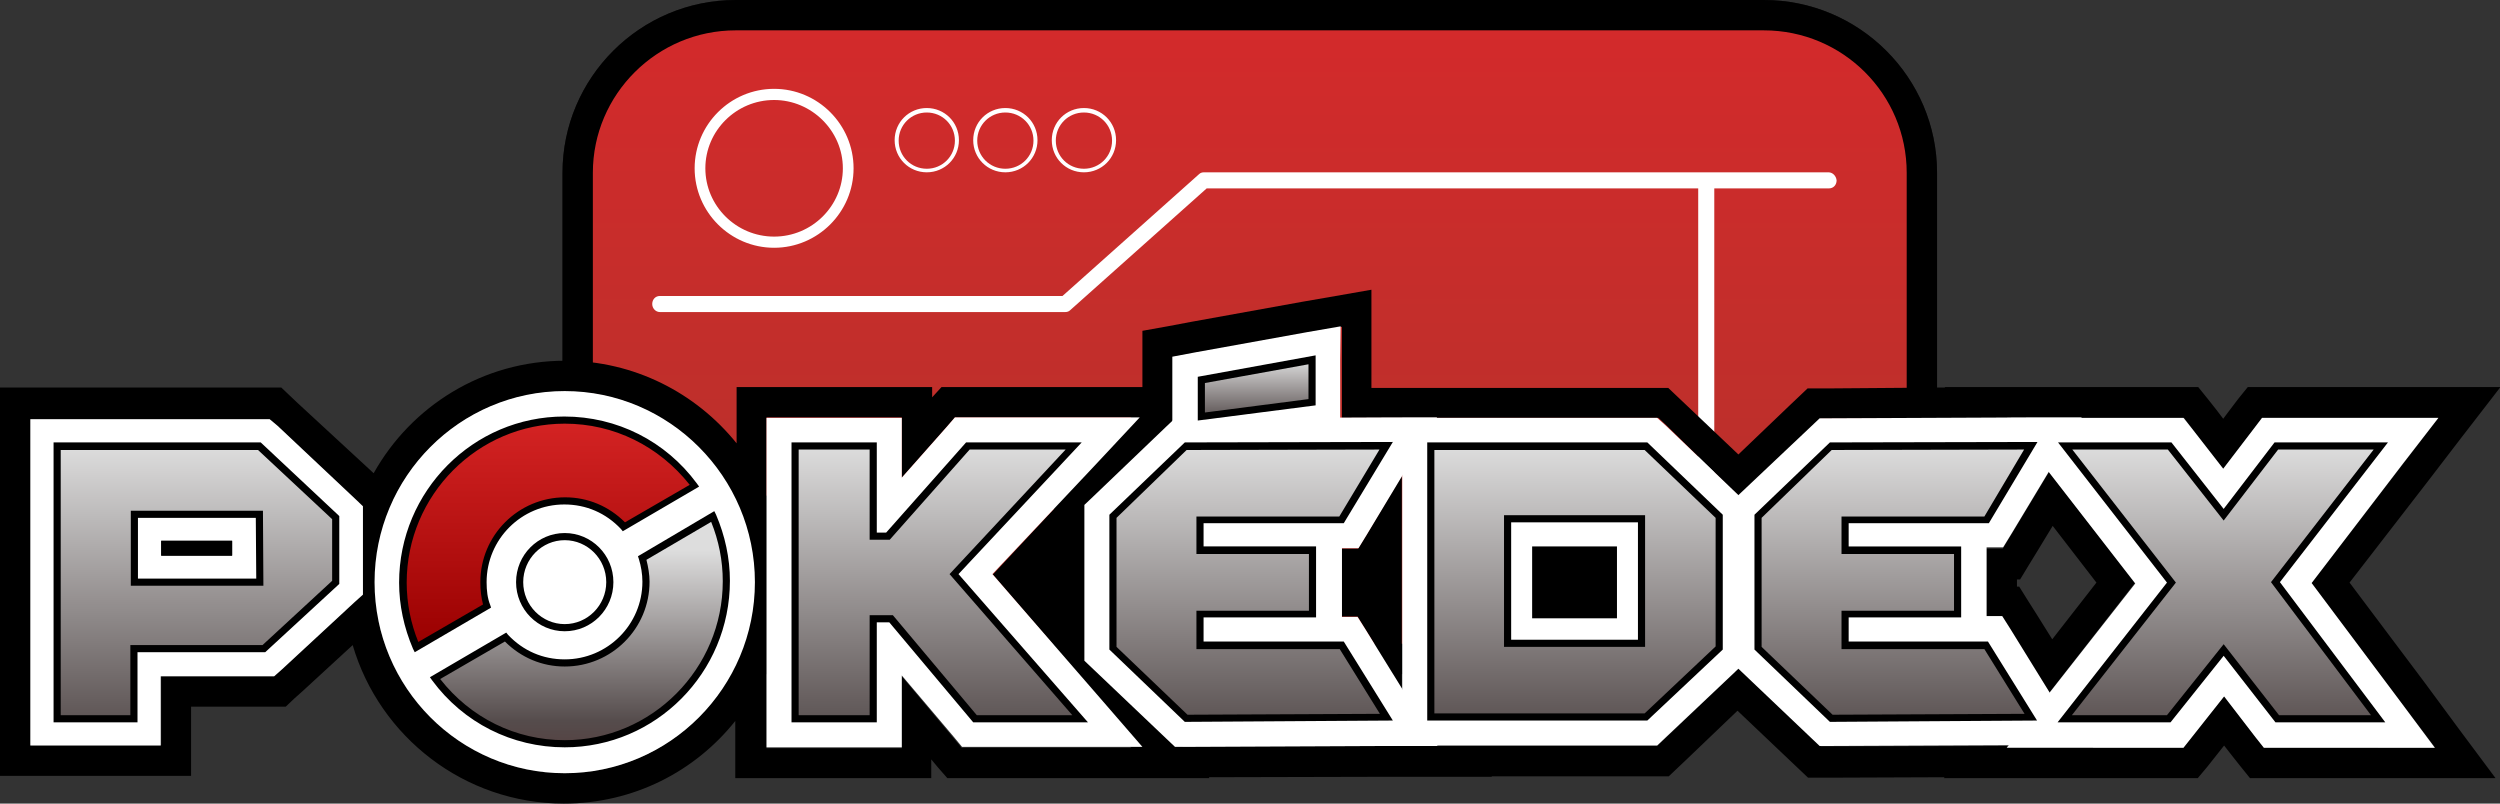 <?xml version="1.0" encoding="utf-8"?>
<!-- Generator: Adobe Illustrator 26.0.0, SVG Export Plug-In . SVG Version: 6.00 Build 0)  -->
<svg version="1.1" id="Layer_1" xmlns="http://www.w3.org/2000/svg" xmlns:xlink="http://www.w3.org/1999/xlink" x="0px" y="0px"
	 viewBox="0 0 560 180" style="enable-background:new 0 0 560 180;" xml:space="preserve">
<rect x="0" y="0" width="560" height="180" fill="#333333" stroke="none"/>
<style type="text/css">
	.st0{fill:url(#SVGID_1_);}
	.st1{opacity:0.5;}
	.st2{fill:#DC5456;}
	.st3{fill:#FFFFFF;}
	.st4{fill:url(#SVGID_00000140008772630475635680000014160213986811003019_);}
	.st5{fill:url(#SVGID_00000098906088140403019810000002840914522818666909_);}
	.st6{fill:url(#SVGID_00000128476270638507990160000002294620354015051943_);}
	.st7{fill:url(#SVGID_00000009580604967160821370000005935756337418337188_);}
	.st8{fill:url(#SVGID_00000067938884457045353070000017549310624382549653_);}
	.st9{fill:url(#SVGID_00000035512539789353384590000015500354328695546514_);}
	.st10{fill:url(#SVGID_00000125578363317036164220000007541103338972767878_);}
	.st11{fill:url(#SVGID_00000093896437470571998080000006185105366585771184_);}
	.st12{fill:url(#SVGID_00000041985778161344643680000010535675448147794619_);}
	.st13{fill:url(#SVGID_00000144319572116443851730000006778680239302611373_);}
	.st14{fill:url(#SVGID_00000122721740564444989910000015671977571044630411_);}
	.st15{fill:url(#SVGID_00000044879142910031620080000008195584470694204089_);}
	.st16{fill:url(#SVGID_00000160896120934824055910000013081903737158880945_);}
	.st17{fill:url(#SVGID_00000019663636812865917640000014343961649459995539_);}
	.st18{fill:url(#SVGID_00000010290189406385541480000005960097731409975222_);}
	.st19{fill:url(#SVGID_00000088107749267601501000000006418395433953038782_);}
	.st20{fill:url(#SVGID_00000010277013474626756380000003963857524570000043_);}
</style>
<g>
	<g>
		<g>
			
				<linearGradient id="SVGID_1_" gradientUnits="userSpaceOnUse" x1="279.95" y1="901.4" x2="279.95" y2="1045.6" gradientTransform="matrix(1 0 0 1 0 -898)">
				<stop  offset="0" style="stop-color:#CC0000"/>
				<stop  offset="1" style="stop-color:#881100"/>
			</linearGradient>
			<path class="st0" d="M395.2,3.4H164.8c-19.5,0-35.4,15.8-35.4,35.3v73.6c0,19.5,15.8,35.3,35.4,35.3h216.7
				c19.5,0,49-15.8,49-35.3V38.7C430.5,19.2,414.7,3.4,395.2,3.4z"/>
			<path d="M381.6,151H164.8c-21.4,0-38.8-17.4-38.8-38.7V38.7C126,17.4,143.4,0,164.8,0h230.3c21.4,0,38.8,17.4,38.8,38.7v73.6
				C433.9,134.4,402.2,151,381.6,151z M164.8,6.8c-17.6,0-32,14.3-32,31.9v73.6c0,17.6,14.3,31.9,32,31.9h216.7
				c17.6,0,45.6-14.6,45.6-31.9V38.7c0-17.6-14.3-31.9-32-31.9C395.1,6.8,164.8,6.8,164.8,6.8z"/>
		</g>
		<g class="st1">
			<path class="st2" d="M395.2,3.4H164.8c-19.5,0-35.4,15.8-35.4,35.3v73.6c0,19.5,15.8,35.3,35.4,35.3h216.7
				c19.5,0,49-15.8,49-35.3V38.7C430.5,19.2,414.7,3.4,395.2,3.4z"/>
			<path d="M381.6,151H164.8c-21.4,0-38.8-17.4-38.8-38.7V38.7C126,17.4,143.4,0,164.8,0h230.3c21.4,0,38.8,17.4,38.8,38.7v73.6
				C433.9,134.4,402.2,151,381.6,151z M164.8,6.8c-17.6,0-32,14.3-32,31.9v73.6c0,17.6,14.3,31.9,32,31.9h216.7
				c17.6,0,45.6-14.6,45.6-31.9V38.7c0-17.6-14.3-31.9-32-31.9C395.1,6.8,164.8,6.8,164.8,6.8z"/>
		</g>
		<g>
			<path class="st3" d="M173.4,55.5c-9.8,0-17.8-8-17.8-17.8s8-17.8,17.8-17.8s17.8,8,17.8,17.8S183.2,55.5,173.4,55.5z M173.4,22.4
				c-8.5,0-15.4,6.9-15.4,15.3S164.9,53,173.4,53s15.4-6.9,15.4-15.3S181.8,22.4,173.4,22.4z"/>
		</g>
		<g>
			<path class="st3" d="M207.6,38.6c-4,0-7.2-3.2-7.2-7.2s3.2-7.2,7.2-7.2s7.2,3.2,7.2,7.2S211.6,38.6,207.6,38.6z M207.6,25.2
				c-3.5,0-6.3,2.8-6.3,6.3s2.8,6.3,6.3,6.3s6.3-2.8,6.3-6.3S211.1,25.2,207.6,25.2z"/>
		</g>
		<g>
			<path class="st3" d="M225.2,38.6c-4,0-7.2-3.2-7.2-7.2s3.2-7.2,7.2-7.2s7.2,3.2,7.2,7.2S229.2,38.6,225.2,38.6z M225.2,25.2
				c-3.5,0-6.3,2.8-6.3,6.3s2.8,6.3,6.3,6.3s6.3-2.8,6.3-6.3S228.7,25.2,225.2,25.2z"/>
		</g>
		<g>
			<path class="st3" d="M242.8,38.6c-4,0-7.2-3.2-7.2-7.2s3.2-7.2,7.2-7.2s7.2,3.2,7.2,7.2S246.8,38.6,242.8,38.6z M242.8,25.2
				c-3.5,0-6.3,2.8-6.3,6.3s2.8,6.3,6.3,6.3s6.3-2.8,6.3-6.3S246.3,25.2,242.8,25.2z"/>
		</g>
		<path class="st3" d="M409.6,38.6H269.7c-0.4,0-0.8,0.1-1.1,0.4L238,66.3h-90.2c-1,0-1.7,0.8-1.7,1.8s0.8,1.8,1.7,1.8h90.8
			c0.4,0,0.8-0.1,1.1-0.4l30.6-27.3h110.1v91.6c0,0.9,0.8,1.7,1.8,1.7s1.8-0.7,1.8-1.7V42.2h25.7c1,0,1.7-0.8,1.7-1.8
			C411.3,39.4,410.5,38.6,409.6,38.6z"/>
	</g>
	<g>
		<g>
			<g>
				<polygon points="304.2,122.9 300.6,122.9 300.5,122.9 300.5,123.3 300.5,137.6 300.5,138.1 300.6,138.1 304.1,138.1 306,141.2 
					314,154.2 314,106.5 306.1,119.8 				"/>
			</g>
			<g>
				<path d="M543.2,153l-16.9-22.5l17.4-22.5l7.9-10.3l8.5-11h-13.8h-13H510h-3.2h-3.3l-2.1,2.6l-1.9,2.5l-1.5,2l-1.6-2.1l-1.9-2.4
					l-2.1-2.6h-3.3H486h-7.6l0,0h-12.1H455h-5.5h-13.9l0.1,0.1L410.1,87h-2.5h-2.7l-2,1.9l-1.9,1.8l-11.6,11.1l-11.8-11.2l-1.9-1.8
					l-2-1.9h-2.5h-2.5H334l0,0h-12.1h-11.3h-3.4v-6v-7.7v-8.3l-8,1.4l-7.5,1.3l-24.9,4.5l-5.3,1l-5.6,1v5.7v5.4v1.5h-0.5h-14.8
					h-23.8h-2.9h-3l-2.1,2.3l0,0v-2.3H202h-6.4h-17.5h-6.4H165v6.8v5.8c-9.1-11.3-23-18.5-38.4-18.5c-18.5,0-34.5,10.2-42.9,25.2
					L66.8,90.4L65,88.7l-2-1.9h-2.6H58h-6H30H19.3h-6.6H6.8H0v6.8v6.3V161v6v6.8h6.8h6H30h6h6.8V167v-6v-2.7h16.3h2.3H64l2-1.9
					l1.8-1.6L79,144.5c6,20.5,25,35.5,47.3,35.5c15.6,0,29.4-7.2,38.4-18.5v6v6.8h6.8h6.4h17.5h6.4h6.8v-4.2l1.5,1.8l2.1,2.4h3.2h3
					h23.5H256h14.9l-0.1-0.2l39.8-0.1H322h12.2l-0.1-0.1h34.5h2.5h2.7l2-1.9l1.9-1.8l11.5-11l11.9,11.3l1.9,1.8l2,1.9h2.7h2.5
					l25.4-0.1l-0.2,0.2h14.1h13.1h23.3h3.1h3.3l2.1-2.5l1.9-2.4l1.9-2.4l1.8,2.3l1.9,2.4l2.1,2.6h3.3h3.1H533h12.7H559l-8.2-11
					L543.2,153z M63.3,149.8l-1.8,1.6h-2.3H36.1v9.5v6h-6H12.8h-6v-6v-61v-6h6h6.6h10.7h22h6h2.3l1.8,1.6l17.1,16l1.1,1
					c-2.2,5.6-3.4,11.6-3.4,17.9c0,2.1,0.1,4.2,0.4,6.3L63.3,149.8z M126.5,173.2c-20.5,0-37.7-14.6-41.7-34l1.1-1l2.2-2.1v-3v-2.6
					v-14.6v-2.6v-1.4c6.9-14.4,21.5-24.2,38.3-24.2c16.9,0,31.6,10,38.4,24.5v36.6C158.1,163.1,143.4,173.2,126.5,173.2z
					 M218.4,167.5h-3l-1.9-2.3L202,151.5v9.7v6.4h-6.4h-17.5h-6.4v-6.4v-10.9c2.6-6,4.1-12.7,4.1-19.7s-1.4-13.7-4.1-19.7v-11v-6.4
					h6.4h17.5h6.4v6.4v7.1l10-11.3l1.9-2.2h2.9h23.8h12.8L240.2,106l-2,1.9l-2.1,2v3v1.1l-13.7,14.7l13.7,15.9v0.7v2.7v3l2.1,2
					l2,1.9l13.2,12.6H242h-23.5l0,0L218.4,167.5L218.4,167.5z M532.7,167.4h-22.5h-3.1l-1.9-2.4l-7-9.1L491,165l-1.9,2.4H486h-23.3
					h-13.1l0.2-0.3l-39.4,0.1h-2.5l-1.9-1.8l-16.4-15.6l-0.1-0.1l-16.3,15.5l-1.9,1.8h-2.5h-46.7l0.1,0.1h-11.4l-45.1,0.2H265
					l-3.7-4.4l-9.2-10.6l-9-10.3v-25.2l7.2-7.7l10.1-10.7l10.8-11.5h-8.3v-1.5V80l5.3-1l24.9-4.5l7.5-1.3v7.7v9.3v3.4h10.3h11.3l0,0
					H369h2.5l1.9,1.8l16,15.7l0.1,0.1l16.4-15.6l1.9-1.8h2.5l39.4-0.1l0,0h5.5h11.3l0,0h19.7h3.1L491,96l7,9l6.8-8.9l1.9-2.5h3.2
					h23.3h13l-7.9,10.3l-20.5,26.7l20,26.7l7.7,10.2h-12.8V167.4z"/>
			</g>
			<g>
				<path d="M450.5,119.8l-1.9,3.1H445h-0.1v0.4v14.3v0.7l0,0h3.5l1.9,3l8.7,13.9l19.2-24.6L459,105.7L450.5,119.8z M469.6,130.5
					l-9.9,12.7l-3.5-5.6l-1.9-3l-2-3.2h-0.5v-1.6h0.7l2-3.3l1.9-3.1l3.4-5.6L469.6,130.5z"/>
			</g>
		</g>
		<g>
			<g>
				
					<linearGradient id="SVGID_00000066493275045815757500000010880784621166614663_" gradientUnits="userSpaceOnUse" x1="425.65" y1="-813.7" x2="425.65" y2="-910.07" gradientTransform="matrix(1 0 0 -1 0 -717)">
					<stop  offset="0" style="stop-color:#DDDDDD"/>
					<stop  offset="1" style="stop-color:#666655"/>
				</linearGradient>
				<polygon style="fill:url(#SVGID_00000066493275045815757500000010880784621166614663_);" points="390.6,146.7 390.6,114.3 
					408.9,96.9 460.7,96.7 446.9,119.7 416.6,119.7 416.6,120.1 441.8,120.1 441.8,140.7 416.6,140.7 416.6,141.4 446.8,141.4 
					460.7,163.9 408.9,164.1 				"/>
				<path class="st3" d="M455,99.9l-10,16.6h-31.7v6.8h25.3v14.3h-25.3v7h31.6l10,16.2L410,161l-16.4-15.6v-29.5l16.4-15.6L455,99.9
					 M466.3,93.5H455l-44.9,0.2h-2.5l-1.9,1.8L389.3,111l-2,1.9v2.7v29.5v2.7l2,1.9l16.4,15.6l1.9,1.8h2.5l44.9-0.2h11.4l-6-9.7
					l-10-16.2l-1.9-3H445l0,0v-0.7V123v-0.4h0.1h3.6l1.9-3.1l10-16.6L466.3,93.5L466.3,93.5z"/>
			</g>
			<g>
				
					<linearGradient id="SVGID_00000086657033547469327930000004275233494391970212_" gradientUnits="userSpaceOnUse" x1="497.85" y1="-813.7" x2="497.85" y2="-910.246" gradientTransform="matrix(1 0 0 -1 0 -717)">
					<stop  offset="0" style="stop-color:#DDDDDD"/>
					<stop  offset="1" style="stop-color:#666655"/>
				</linearGradient>
				<polygon style="fill:url(#SVGID_00000086657033547469327930000004275233494391970212_);" points="508.6,164.2 498.1,150.7 
					487.3,164.2 456,164.2 482.4,130.5 456.1,96.7 487.5,96.7 498.1,110.1 508.4,96.7 539.7,96.7 513.8,130.5 539,164.2 				"/>
				<path class="st3" d="M533.3,99.9l-23.5,30.6l22.8,30.5h-22.5l-12-15.5L485.9,161h-23.3l23.8-30.5l-23.8-30.6H486l12.1,15.5
					L510,99.9H533.3 M546.2,93.6h-13h-23.3h-3.2l-1.9,2.5L498,105l-7-9l-1.9-2.4H486h-23.4h-13l7.9,10.3l20.8,26.8l-20.8,26.5
					l-8,10.3h13.1H486h3.1l1.9-2.4l7.2-9.1l7,9.1l1.9,2.4h3.1h22.5h12.7l-7.6-10.2l-20-26.7l20.5-26.8L546.2,93.6L546.2,93.6z"/>
			</g>
			<g>
				
					<linearGradient id="SVGID_00000114775047096915136430000005647662930206533300_" gradientUnits="userSpaceOnUse" x1="352.65" y1="-813.7" x2="352.65" y2="-909.521" gradientTransform="matrix(1 0 0 -1 0 -717)">
					<stop  offset="0" style="stop-color:#DDDDDD"/>
					<stop  offset="1" style="stop-color:#666655"/>
				</linearGradient>
				<path style="fill:url(#SVGID_00000114775047096915136430000005647662930206533300_);" d="M317.2,163.7v-67h52.7l18.2,17.4v32.1
					l-18.2,17.3C369.9,163.7,317.2,163.7,317.2,163.7z M364.5,141v-21.5h-23.6V141H364.5z"/>
				<path class="st3" d="M368.7,99.9l16.4,15.7v29.5l-16.4,15.5h-48.2V99.9H368.7 M337.7,144.1h30v-27.9h-30V144.1 M371.2,93.6h-2.5
					h-48.2h-6.4v6.4v60.7v6.3h6.4h48.2h2.5l1.9-1.8l16.4-15.5l2-1.9V145v-29.4v-2.7l-2-1.9l-16.4-15.7L371.2,93.6L371.2,93.6z
					 M344.1,122.6h17.2v15.1h-17.2V122.6L344.1,122.6z"/>
			</g>
			<g>
				
					<linearGradient id="SVGID_00000127757035356666169250000017232450902360206737_" gradientUnits="userSpaceOnUse" x1="281.2" y1="-813.7" x2="281.2" y2="-910.07" gradientTransform="matrix(1 0 0 -1 0 -717)">
					<stop  offset="0" style="stop-color:#DDDDDD"/>
					<stop  offset="1" style="stop-color:#666655"/>
				</linearGradient>
				<polygon style="fill:url(#SVGID_00000127757035356666169250000017232450902360206737_);" points="246.1,146.7 246.1,114.3 
					264.5,96.9 316.3,96.7 302.5,119.7 272,119.7 272,120.1 297.3,120.1 297.3,140.7 272,140.7 272,141.4 302.3,141.4 316.3,163.9 
					264.5,164.1 				"/>
				<path class="st3" d="M310.6,99.9l-10,16.6h-31.7v6.8h25.3v14.3h-25.3v7h31.6l10,16.2l-44.9,0.2l-16.3-15.8v-29.5l16.4-15.6
					L310.6,99.9 M321.9,93.5h-11.3l-44.9,0.2h-2.5l-1.9,1.8l-16.4,15.7l-2,1.9v2.7v29.5v2.7l2,1.9l16.4,15.6l1.9,1.8h2.5l44.9-0.2
					H322l-6-9.7l-10-16.2l-1.9-3h-3.5l0,0v-0.7v-14.3v-0.4h0.1h3.6l1.9-3.1l10-16.6L321.9,93.5L321.9,93.5z"/>
			</g>
			<g>
				
					<linearGradient id="SVGID_00000168104065806800866210000000747562263278480280_" gradientUnits="userSpaceOnUse" x1="281.5" y1="-793.84" x2="281.5" y2="-822.554" gradientTransform="matrix(1 0 0 -1 0 -717)">
					<stop  offset="0" style="stop-color:#DDDDDD"/>
					<stop  offset="1" style="stop-color:#666655"/>
				</linearGradient>
				<polygon style="fill:url(#SVGID_00000168104065806800866210000000747562263278480280_);" points="265.9,82.5 297.1,76.9 
					297.1,92.9 265.9,97 				"/>
				<path class="st3" d="M293.9,80.6V90l-24.8,3.3v-8.2L293.9,80.6 M300.3,73.1l-7.5,1.3l-24.9,4.5l-5.3,1v5.3v8.2v7.2l7.1-0.9
					l24.9-3.2l5.6-0.8V90v-9.4L300.3,73.1L300.3,73.1z"/>
			</g>
			<g>
				
					<linearGradient id="SVGID_00000101807104857909755190000008432500639578378675_" gradientUnits="userSpaceOnUse" x1="212" y1="-813.7" x2="212" y2="-910.27" gradientTransform="matrix(1 0 0 -1 0 -717)">
					<stop  offset="0" style="stop-color:#DDDDDD"/>
					<stop  offset="1" style="stop-color:#666655"/>
				</linearGradient>
				<polygon style="fill:url(#SVGID_00000101807104857909755190000008432500639578378675_);" points="217,164.2 198.8,142.7 
					198.8,164.2 175,164.2 175,96.7 198.8,96.7 198.8,115.4 215.4,96.7 247.9,96.7 218,128.7 249,164.2 				"/>
				<path class="st3" d="M195.6,99.9v20.3h3.3l17.9-20.3h23.7l-26.8,28.6l28.2,32.5h-23.5l-18.9-22.4h-4V161H178V99.9H195.6
					 M202,93.6h-6.4h-17.5h-6.4v6.4v61v6.4h6.4h17.5h6.4V161v-9.7l11.6,13.7l1.9,2.3h3H242h13.9l-9.1-10.5l-24.5-28.2l23-24.4
					l10-10.7h-14.7h-23.8h-2.9l-1.9,2.2L202,107v-7.1V93.6L202,93.6z"/>
			</g>
			<g>
				
					<linearGradient id="SVGID_00000095307379893620566060000009019857318852447678_" gradientUnits="userSpaceOnUse" x1="44.1" y1="-813.9" x2="44.1" y2="-909.975" gradientTransform="matrix(1 0 0 -1 0 -717)">
					<stop  offset="0" style="stop-color:#DDDDDD"/>
					<stop  offset="1" style="stop-color:#666655"/>
				</linearGradient>
				<path style="fill:url(#SVGID_00000095307379893620566060000009019857318852447678_);" d="M9.9,164V96.9h49.4l19,17.8v17.1
					l-18,16.7H33.1V164H9.9z M55.1,127.5l-0.1-9.2H33v9.2H55.1z"/>
				<path class="st3" d="M58.1,99.9l17.1,16v14.6l-16.1,14.8h-29v15.6H12.8v-61h6.6h10.7h22L58.1,99.9 M30.1,130.4h28.1l-0.1-15.2
					h-6h-22L30.1,130.4 M60.4,93.9H58h-6H30H19.3h-6.6H6.8v6V161v6h6H30h6v-6v-9.5h23.1h2.3l1.8-1.6L79.3,135l2-1.8v-2.6V116v-2.6
					l-1.9-1.8L62.2,95.4L60.4,93.9L60.4,93.9z M36.1,121.2H52l0,0v3.2H36.1V121.2L36.1,121.2z"/>
			</g>
			<g>
				<ellipse class="st3" cx="126.5" cy="130.4" rx="39.4" ry="39.6"/>
				<path class="st3" d="M126.5,94c20,0,36.2,16.3,36.2,36.4s-16.3,36.4-36.2,36.4s-36.2-16.3-36.2-36.4
					C90.3,110.2,106.4,94,126.5,94 M126.5,87.6c-23.5,0-42.6,19.2-42.6,42.8s19.1,42.8,42.6,42.8s42.6-19.2,42.6-42.8
					S149.9,87.6,126.5,87.6L126.5,87.6z"/>
			</g>
			<g>
				<ellipse class="st3" cx="126.5" cy="130.4" rx="10.1" ry="10.2"/>
				<path d="M126.5,141.4c-6,0-10.9-4.9-10.9-11s4.9-11,10.9-11s10.9,4.9,10.9,11C137.4,136.5,132.5,141.4,126.5,141.4z M126.5,121
					c-5.1,0-9.3,4.2-9.3,9.4s4.2,9.4,9.3,9.4s9.3-4.2,9.3-9.4S131.6,121,126.5,121z"/>
			</g>
			<g>
				
					<linearGradient id="SVGID_00000164472581592014954040000017431687502090709147_" gradientUnits="userSpaceOnUse" x1="122.95" y1="-789.094" x2="122.95" y2="-861.863" gradientTransform="matrix(1 0 0 -1 0 -717)">
					<stop  offset="0" style="stop-color:#EE3333"/>
					<stop  offset="1" style="stop-color:#990000"/>
				</linearGradient>
				<path style="fill:url(#SVGID_00000164472581592014954040000017431687502090709147_);" d="M108.3,130.4
					c0-10.1,8.1-18.2,18.2-18.2c5.3,0,9.9,2.2,13.3,5.8l15.8-9.2c-6.6-8.9-17.1-14.7-29.1-14.7c-20,0-36.2,16.3-36.2,36.4
					c0,5.2,1.1,10.1,3,14.5l15.8-9.2C108.5,134,108.3,132.2,108.3,130.4z"/>
				<path d="M92.9,146.1l-0.4-0.8c-2-4.7-3.1-9.7-3.1-14.8c0-20.5,16.6-37.2,37-37.2c11.8,0,22.7,5.5,29.7,15l0.5,0.7l-17.1,10
					l-0.4-0.5c-3.4-3.6-7.8-5.5-12.7-5.5c-9.6,0-17.4,7.8-17.4,17.4c0,1.9,0.2,3.6,0.8,5.1l0.2,0.6L92.9,146.1z M126.5,94.9
					c-19.5,0-35.4,16-35.4,35.6c0,4.6,0.9,9.1,2.6,13.3l14.5-8.4c-0.4-1.5-0.6-3.2-0.6-5c0-10.5,8.5-19,19-19c5.1,0,9.8,2,13.4,5.6
					l14.5-8.4C147.6,99.9,137.5,94.9,126.5,94.9z"/>
			</g>
			<g>
				
					<linearGradient id="SVGID_00000166671273968817781440000000419081851884314754_" gradientUnits="userSpaceOnUse" x1="130.05" y1="115.7" x2="130.05" y2="166.6">
					<stop  offset="0.15" style="stop-color:#DDDDDD"/>
					<stop  offset="0.9" style="stop-color:#554C4C"/>
					<stop  offset="1" style="stop-color:#554444"/>
				</linearGradient>
				<path style="fill:url(#SVGID_00000166671273968817781440000000419081851884314754_);" d="M143.9,125c0.5,1.6,0.8,3.5,0.8,5.3
					c0,10.1-8.1,18.2-18.2,18.2c-5.3,0-9.9-2.2-13.3-5.8l-15.8,9.2c6.6,8.9,17.1,14.7,29.1,14.7c20,0,36.2-16.3,36.2-36.4
					c0-5.2-1.1-10.1-3-14.5L143.9,125z"/>
				<path d="M126.5,167.4c-11.8,0-22.7-5.5-29.7-15l-0.5-0.7l17.1-10l0.4,0.5c3.4,3.6,7.8,5.5,12.7,5.5c9.6,0,17.4-7.8,17.4-17.4
					c0-1.7-0.3-3.5-0.8-5.1l-0.2-0.6l17.1-10.1l0.4,0.8c2,4.7,3.1,9.7,3.1,14.8C163.5,150.7,146.9,167.4,126.5,167.4z M98.6,152.1
					c6.8,8.7,16.9,13.7,27.9,13.7c19.5,0,35.4-16,35.4-35.6c0-4.6-0.9-9.1-2.6-13.3l-14.5,8.5c0.4,1.6,0.7,3.3,0.7,4.9
					c0,10.5-8.5,19-19,19c-5.1,0-9.8-2-13.4-5.6L98.6,152.1z"/>
			</g>
			<g>
				
					<linearGradient id="SVGID_00000049937713870082987390000003876058586815211652_" gradientUnits="userSpaceOnUse" x1="44" y1="-816.9" x2="44" y2="-904.346" gradientTransform="matrix(1 0 0 -1 0 -717)">
					<stop  offset="0" style="stop-color:#DDDDDD"/>
					<stop  offset="0.75" style="stop-color:#554C4C"/>
					<stop  offset="1" style="stop-color:#554444"/>
				</linearGradient>
				<path style="fill:url(#SVGID_00000049937713870082987390000003876058586815211652_);" d="M58.1,99.9h-6h-22H19.4h-6.6V161H30
					v-15.7h29.1l16.1-14.9v-14.5L58.1,99.9z M30.1,130.4v-15.2h22h6l0.1,15.2C58.2,130.4,30.1,130.4,30.1,130.4z"/>
				<path d="M30.8,161.8H12V99.1h46.4L76,115.6v15.2l-16.6,15.3H30.8V161.8z M13.6,160.2h15.6v-15.7h29.6l15.6-14.4v-13.8
					l-16.6-15.5H13.6V160.2z M59,131.2H29.3v-16.8h29.6L59,131.2z M30.9,129.6h26.5L57.3,116H30.9V129.6z"/>
			</g>
			<g>
				
					<linearGradient id="SVGID_00000039115789026378878090000011390548311538845571_" gradientUnits="userSpaceOnUse" x1="37.121" y1="578.335" x2="51.069" y2="578.335" gradientTransform="matrix(1 0 0 89851.484 0 -51964144)">
					<stop  offset="0" style="stop-color:#DDDDDD"/>
					<stop  offset="1" style="stop-color:#666655"/>
				</linearGradient>
				
					<rect x="37.1" y="122.1" style="fill:url(#SVGID_00000039115789026378878090000011390548311538845571_);" width="13.9" height="1.4"/>
				<rect x="36.1" y="121.1" width="15.9" height="3.4"/>
			</g>
			<g>
				
					<linearGradient id="SVGID_00000168809029203800704600000011701322279669614779_" gradientUnits="userSpaceOnUse" x1="210" y1="-816.9" x2="210" y2="-904.369" gradientTransform="matrix(1 0 0 -1 0 -717)">
					<stop  offset="0" style="stop-color:#DDDDDD"/>
					<stop  offset="0.75" style="stop-color:#554C4C"/>
					<stop  offset="1" style="stop-color:#554444"/>
				</linearGradient>
				<polygon style="fill:url(#SVGID_00000168809029203800704600000011701322279669614779_);" points="241.9,161 213.7,128.6 
					240.5,99.9 216.8,99.9 198.9,120.1 195.6,120.1 195.6,99.9 178.1,99.9 178.1,161 195.6,161 195.6,138.6 199.6,138.6 218.4,161 
									"/>
				<path d="M243.7,161.8H218l-18.8-22.4h-2.8v22.4h-19.1V99.1h19.1v20.2h2.1l17.9-20.2h25.9l-27.6,29.5L243.7,161.8z M218.8,160.2
					h21.4l-27.5-31.6l26-27.9h-21.5l-17.9,20.2h-4.5v-20.2h-15.9v59.5h15.9v-22.4h5.2L218.8,160.2z"/>
			</g>
			<g>
				
					<linearGradient id="SVGID_00000088113260667513077940000014434933262719699110_" gradientUnits="userSpaceOnUse" x1="279.95" y1="-816.9" x2="279.95" y2="-904.132" gradientTransform="matrix(1 0 0 -1 0 -717)">
					<stop  offset="0" style="stop-color:#DDDDDD"/>
					<stop  offset="0.75" style="stop-color:#554C4C"/>
					<stop  offset="1" style="stop-color:#554444"/>
				</linearGradient>
				<polygon style="fill:url(#SVGID_00000088113260667513077940000014434933262719699110_);" points="268.9,144.6 268.9,137.6 
					294.1,137.6 294.1,123.3 268.9,123.3 268.9,116.5 300.6,116.5 310.6,99.9 265.7,100 249.3,115.7 249.3,145.2 265.7,160.9 
					310.6,160.7 300.6,144.6 				"/>
				<path d="M265.4,161.7l-16.9-16.2v-30.2l16.9-16.2L312,99l-11,18.2h-31.4v5.2h25.2v15.9h-25.2v5.4H301l11,17.7L265.4,161.7z
					 M250.1,144.9l15.9,15.2l43.1-0.2l-9-14.5H268v-8.6h25.2v-12.7H268v-8.4h32l9-15l-43.2,0.1L250.1,116V144.9z"/>
			</g>
			<g>
				
					<linearGradient id="SVGID_00000160177519916258348860000002356687084398041760_" gradientUnits="userSpaceOnUse" x1="424.4" y1="-816.9" x2="424.4" y2="-904.132" gradientTransform="matrix(1 0 0 -1 0 -717)">
					<stop  offset="0" style="stop-color:#DDDDDD"/>
					<stop  offset="0.75" style="stop-color:#554C4C"/>
					<stop  offset="1" style="stop-color:#554444"/>
				</linearGradient>
				<polygon style="fill:url(#SVGID_00000160177519916258348860000002356687084398041760_);" points="413.4,144.6 413.4,137.6 
					438.6,137.6 438.6,123.3 413.4,123.3 413.4,116.5 445.1,116.5 455,99.9 410.2,100 393.8,115.7 393.8,145.2 410.2,160.9 
					455,160.7 445,144.6 				"/>
				<path d="M409.9,161.7L393,145.5v-30.2l16.9-16.2l46.5-0.1l-10.9,18.2h-31.4v5.2h25.2v15.9h-25.2v5.4h31.2l11,17.7L409.9,161.7z
					 M394.6,144.9l15.9,15.2l43-0.2l-9-14.5h-32v-8.6h25.2v-12.7h-25.2v-8.4h32l8.9-15l-43.1,0.1L394.6,116V144.9z"/>
			</g>
			<g>
				
					<linearGradient id="SVGID_00000128481927630801227220000000563454850846223495_" gradientUnits="userSpaceOnUse" x1="281.5" y1="-797.645" x2="281.5" y2="-815.739" gradientTransform="matrix(1 0 0 -1 0 -717)">
					<stop  offset="0" style="stop-color:#DDDDDD"/>
					<stop  offset="0.75" style="stop-color:#554C4C"/>
					<stop  offset="1" style="stop-color:#554444"/>
				</linearGradient>
				<polygon style="fill:url(#SVGID_00000128481927630801227220000000563454850846223495_);" points="269.1,85.1 293.9,80.6 
					293.9,90.1 269.1,93.3 				"/>
				<path d="M268.3,94.2v-9.8l26.4-4.8v11.2L268.3,94.2z M269.9,85.8v6.6l23.2-3v-7.8L269.9,85.8z"/>
			</g>
			<g>
				
					<linearGradient id="SVGID_00000096053860309766123470000017335120046950215598_" gradientUnits="userSpaceOnUse" x1="352.8" y1="-816.9" x2="352.8" y2="-903.619" gradientTransform="matrix(1 0 0 -1 0 -717)">
					<stop  offset="0" style="stop-color:#DDDDDD"/>
					<stop  offset="0.75" style="stop-color:#554C4C"/>
					<stop  offset="1" style="stop-color:#554444"/>
				</linearGradient>
				<path style="fill:url(#SVGID_00000096053860309766123470000017335120046950215598_);" d="M368.7,99.9h-48.2v60.7h48.2l16.4-15.5
					v-29.5L368.7,99.9z M367.7,144.1h-30v-27.9h30V144.1z"/>
				<path d="M369,161.4h-49.3V99.1H369l16.9,16.2v30.2L369,161.4z M321.3,159.8h47.1l15.9-15V116l-15.9-15.2h-47.1V159.8z
					 M368.5,144.9h-31.6v-29.5h31.6V144.9z M338.5,143.3h28.4V117h-28.4V143.3z"/>
			</g>
			<g>
				<rect x="344" y="123.2" width="17.4" height="14.5"/>
				<path d="M362.2,138.5h-19v-16.1h19V138.5z M344.8,136.9h15.8V124h-15.8V136.9z"/>
			</g>
			<g>
				
					<linearGradient id="SVGID_00000065051764045386689370000011734922861589564823_" gradientUnits="userSpaceOnUse" x1="497.9" y1="-816.9" x2="497.9" y2="-904.344" gradientTransform="matrix(1 0 0 -1 0 -717)">
					<stop  offset="0" style="stop-color:#DDDDDD"/>
					<stop  offset="0.75" style="stop-color:#554C4C"/>
					<stop  offset="1" style="stop-color:#554444"/>
				</linearGradient>
				<polygon style="fill:url(#SVGID_00000065051764045386689370000011734922861589564823_);" points="533.3,99.9 509.9,99.9 
					498.1,115.3 486,99.9 462.6,99.9 486.4,130.5 462.5,161 485.8,161 498.1,145.6 510.1,161 532.7,161 509.7,130.4 				"/>
				<path d="M534.3,161.8h-24.6l-11.6-14.9l-11.9,14.9h-25.3l24.5-31.3L461,99.1h25.4l11.7,14.9l11.4-14.9h25.4l-24.2,31.3
					L534.3,161.8z M510.5,160.2h20.6l-22.4-29.8l23-29.7h-21.4l-12.2,15.9l-12.5-15.9h-21.4l23.2,29.8l-23.3,29.7h21.3l12.7-15.9
					L510.5,160.2z"/>
			</g>
		</g>
	</g>
</g>
</svg>
